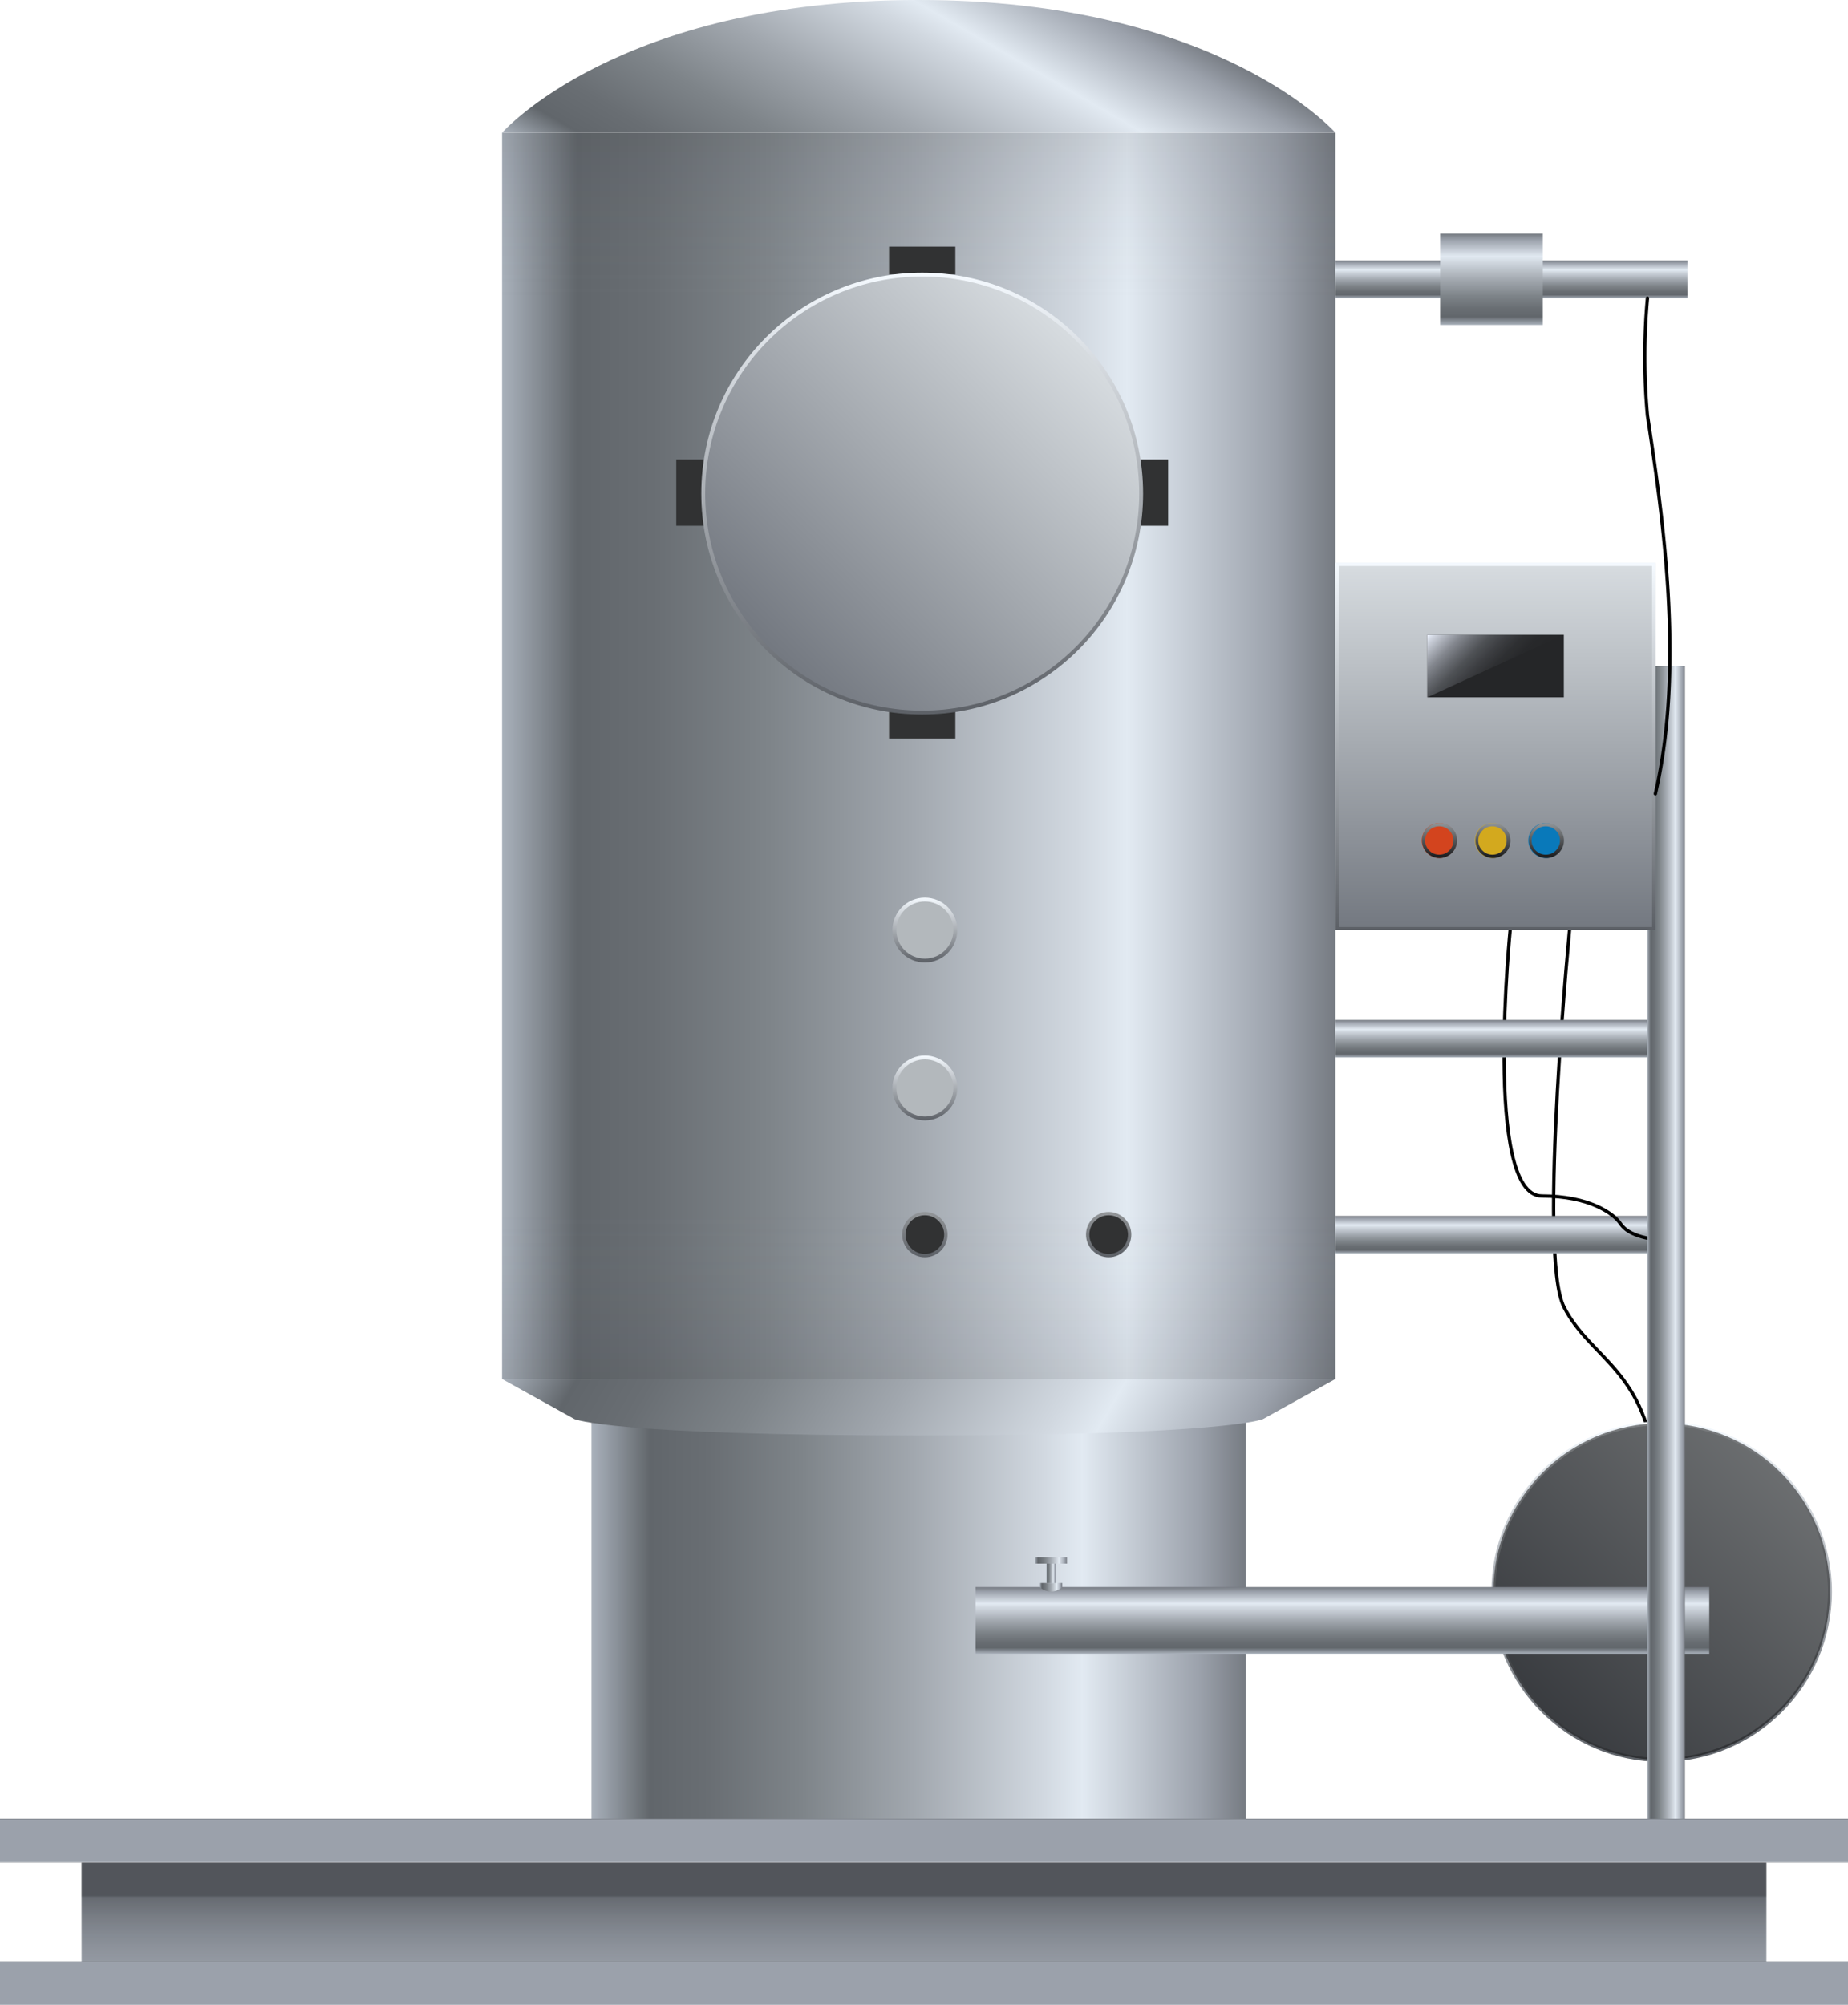 <svg xmlns="http://www.w3.org/2000/svg" xmlns:xlink="http://www.w3.org/1999/xlink" viewBox="0 0 138.25 150"><defs><style>.cls-1{fill:none;stroke:#000;stroke-linecap:round;}.cls-1,.cls-13,.cls-14,.cls-16,.cls-17,.cls-18,.cls-19{stroke-miterlimit:10;}.cls-1,.cls-16,.cls-19{stroke-width:0.25px;}.cls-2{fill:url(#未命名的渐变_121);}.cls-3{fill:url(#未命名的渐变_205);}.cls-4{fill:url(#未命名的渐变_205-2);}.cls-15,.cls-5{opacity:0.5;}.cls-5{fill:url(#未命名的渐变_16);}.cls-6{fill:url(#未命名的渐变_205-3);}.cls-7{fill:url(#未命名的渐变_121-2);}.cls-8,.cls-9{opacity:0.1;}.cls-8{fill:url(#未命名的渐变_255);}.cls-9{fill:url(#未命名的渐变_230);}.cls-10{fill:url(#未命名的渐变_121-3);}.cls-11{fill:url(#未命名的渐变_121-4);}.cls-12,.cls-16,.cls-19{fill:#313233;}.cls-13,.cls-14,.cls-17,.cls-18{stroke-width:0.29px;}.cls-13{fill:url(#未命名的渐变_2);stroke:url(#未命名的渐变_124);}.cls-14{fill:url(#未命名的渐变_2-2);stroke:url(#未命名的渐变_124-2);}.cls-16{stroke:url(#未命名的渐变_12);}.cls-17,.cls-18{fill:#b3b8bc;}.cls-17{stroke:url(#未命名的渐变_18);}.cls-18{stroke:url(#未命名的渐变_18-2);}.cls-19{stroke:url(#未命名的渐变_12-2);}.cls-20{fill:url(#未命名的渐变_121-5);}.cls-21{fill:url(#未命名的渐变_121-6);}.cls-22{fill:url(#未命名的渐变_121-7);}.cls-23{fill:url(#未命名的渐变_121-8);}.cls-24{fill:url(#未命名的渐变_121-9);}.cls-25{fill:url(#未命名的渐变_121-10);}.cls-26{fill:url(#未命名的渐变_121-11);}.cls-27{fill:url(#未命名的渐变_22);}.cls-28{fill:url(#未命名的渐变_124-3);}.cls-29{fill:#252628;}.cls-30{fill:url(#未命名的渐变_6);}.cls-31{fill:#d3441e;}.cls-32{fill:url(#未命名的渐变_240);}.cls-33{fill:#d3a91e;}.cls-34{fill:url(#未命名的渐变_240-2);}.cls-35{fill:#0979ba;}.cls-36{fill:url(#未命名的渐变_240-3);}.cls-37{fill:url(#未命名的渐变_121-12);}.cls-38{fill:url(#未命名的渐变_121-13);}</style><linearGradient id="未命名的渐变_121" x1="8.25" y1="-106.98" x2="8.25" y2="-155.94" gradientTransform="translate(60.48 246.86)" gradientUnits="userSpaceOnUse"><stop offset="0" stop-color="#a9b1bb"/><stop offset="0.09" stop-color="#61666b"/><stop offset="0.18" stop-color="#696e73"/><stop offset="0.32" stop-color="#7e8489"/><stop offset="0.49" stop-color="#a1a7ae"/><stop offset="0.69" stop-color="#d1d8e0"/><stop offset="0.75" stop-color="#e2eaf2"/><stop offset="0.93" stop-color="#9ba1ab"/><stop offset="1" stop-color="#767b82"/></linearGradient><linearGradient id="未命名的渐变_205" x1="-1057.76" y1="574.1" x2="-1054.48" y2="574.1" gradientTransform="translate(1125.25 -436.41)" gradientUnits="userSpaceOnUse"><stop offset="0" stop-color="#767b82"/><stop offset="0.02" stop-color="#9ba1ab"/><stop offset="0.98" stop-color="#9ba1ab"/><stop offset="0.99" stop-color="#d7dce0"/><stop offset="1" stop-color="#767b82"/></linearGradient><linearGradient id="未命名的渐变_205-2" x1="-1067.33" y1="574.1" x2="-1064.04" y2="574.1" gradientTransform="translate(2469.36 -431.07) scale(2.25 1)" xlink:href="#未命名的渐变_205"/><linearGradient id="未命名的渐变_16" x1="-1064.04" y1="574.1" x2="-1067.33" y2="574.1" gradientTransform="translate(2469.36 -431.07) scale(2.25 1)" gradientUnits="userSpaceOnUse"><stop offset="0" stop-color="#878d93" stop-opacity="0"/><stop offset="1" stop-color="#2e3033"/></linearGradient><linearGradient id="未命名的渐变_205-3" x1="-1047.09" y1="574.1" x2="-1043.8" y2="574.1" gradientTransform="translate(1114.57 -425.74)" xlink:href="#未命名的渐变_205"/><linearGradient id="未命名的渐变_121-2" x1="-50.61" y1="-100.29" x2="-50.61" y2="-162.63" gradientTransform="translate(119.34 188)" xlink:href="#未命名的渐变_121"/><linearGradient id="未命名的渐变_255" x1="-97.22" y1="-131.46" x2="-84.85" y2="-131.46" gradientTransform="translate(159.76 147.57)" gradientUnits="userSpaceOnUse"><stop offset="0" stop-color="#2e3033"/><stop offset="1" stop-color="#878d93" stop-opacity="0"/></linearGradient><linearGradient id="未命名的渐变_230" x1="-16.36" y1="-131.46" x2="-4" y2="-131.46" gradientTransform="translate(78.91 228.43)" xlink:href="#未命名的渐变_16"/><linearGradient id="未命名的渐变_121-3" x1="-83.72" y1="-123.67" x2="-111.4" y2="-139.65" gradientTransform="translate(-62.73 107.15) rotate(90)" xlink:href="#未命名的渐变_121"/><linearGradient id="未命名的渐变_121-4" x1="-132.89" y1="-108.08" x2="-159.88" y2="-154.84" gradientTransform="matrix(0, -1, -1, 0, -62.73, -43.24)" xlink:href="#未命名的渐变_121"/><linearGradient id="未命名的渐变_2" x1="80.57" y1="25.33" x2="57.4" y2="48.5" gradientUnits="userSpaceOnUse"><stop offset="0" stop-color="#d7dce0"/><stop offset="1" stop-color="#737880"/></linearGradient><linearGradient id="未命名的渐变_124" x1="68.99" y1="53.45" x2="68.99" y2="20.39" gradientUnits="userSpaceOnUse"><stop offset="0" stop-color="#5c6066"/><stop offset="1" stop-color="#f5faff"/></linearGradient><linearGradient id="未命名的渐变_2-2" x1="133.21" y1="110.15" x2="115.41" y2="127.96" xlink:href="#未命名的渐变_2"/><linearGradient id="未命名的渐变_124-2" x1="124.31" y1="131.79" x2="124.31" y2="106.32" xlink:href="#未命名的渐变_124"/><linearGradient id="未命名的渐变_12" x1="69.19" y1="94.04" x2="69.19" y2="90.66" gradientUnits="userSpaceOnUse"><stop offset="0" stop-color="#5c6066"/><stop offset="1" stop-color="#939699"/></linearGradient><linearGradient id="未命名的渐变_18" x1="69.19" y1="83.81" x2="69.19" y2="78.96" xlink:href="#未命名的渐变_124"/><linearGradient id="未命名的渐变_18-2" x1="69.19" y1="72" x2="69.19" y2="67.14" xlink:href="#未命名的渐变_124"/><linearGradient id="未命名的渐变_12-2" x1="82.94" y1="94.04" x2="82.94" y2="90.66" xlink:href="#未命名的渐变_12"/><linearGradient id="未命名的渐变_121-5" x1="113.07" y1="22.3" x2="113.07" y2="19.49" gradientTransform="matrix(1, 0, 0, 1, 0, 0)" xlink:href="#未命名的渐变_121"/><linearGradient id="未命名的渐变_121-6" x1="111.58" y1="24.31" x2="111.58" y2="17.48" gradientTransform="matrix(1, 0, 0, 1, 0, 0)" xlink:href="#未命名的渐变_121"/><linearGradient id="未命名的渐变_121-7" x1="111.58" y1="93.75" x2="111.58" y2="90.95" gradientTransform="matrix(1, 0, 0, 1, 0, 0)" xlink:href="#未命名的渐变_121"/><linearGradient id="未命名的渐变_121-8" x1="111.58" y1="79.1" x2="111.58" y2="76.29" gradientTransform="matrix(1, 0, 0, 1, 0, 0)" xlink:href="#未命名的渐变_121"/><linearGradient id="未命名的渐变_121-9" x1="100.42" y1="123.7" x2="100.42" y2="118.71" gradientTransform="matrix(1, 0, 0, 1, 0, 0)" xlink:href="#未命名的渐变_121"/><linearGradient id="未命名的渐变_121-10" x1="146.36" y1="40.31" x2="146.36" y2="37.5" gradientTransform="translate(-21.7 54.03)" xlink:href="#未命名的渐变_121"/><linearGradient id="未命名的渐变_121-11" x1="172.16" y1="85.77" x2="172.16" y2="84.09" gradientTransform="translate(163.56 -53.43) rotate(90)" xlink:href="#未命名的渐变_121"/><linearGradient id="未命名的渐变_22" x1="111.87" y1="69.57" x2="111.87" y2="42.09" gradientUnits="userSpaceOnUse"><stop offset="0" stop-color="#737880"/><stop offset="1" stop-color="#d7dce0"/></linearGradient><linearGradient id="未命名的渐变_124-3" x1="111.87" y1="69.57" x2="111.87" y2="42.09" xlink:href="#未命名的渐变_124"/><linearGradient id="未命名的渐变_6" x1="113.26" y1="51.2" x2="108.15" y2="46.09" gradientUnits="userSpaceOnUse"><stop offset="0" stop-color="#e8f0fd" stop-opacity="0"/><stop offset="0.16" stop-color="#e8f0fd" stop-opacity="0.01"/><stop offset="0.29" stop-color="#e8f0fd" stop-opacity="0.05"/><stop offset="0.41" stop-color="#e9f0fd" stop-opacity="0.12"/><stop offset="0.53" stop-color="#e9f1fd" stop-opacity="0.21"/><stop offset="0.63" stop-color="#eaf1fe" stop-opacity="0.33"/><stop offset="0.74" stop-color="#ebf1fe" stop-opacity="0.48"/><stop offset="0.84" stop-color="#ecf2fe" stop-opacity="0.66"/><stop offset="0.94" stop-color="#edf3ff" stop-opacity="0.85"/><stop offset="1" stop-color="#eef3ff"/></linearGradient><linearGradient id="未命名的渐变_240" x1="107.67" y1="64.18" x2="107.67" y2="61.56" gradientUnits="userSpaceOnUse"><stop offset="0" stop-color="#17181a"/><stop offset="1" stop-color="#929699"/></linearGradient><linearGradient id="未命名的渐变_240-2" x1="111.65" y1="64.18" x2="111.65" y2="61.56" xlink:href="#未命名的渐变_240"/><linearGradient id="未命名的渐变_240-3" x1="115.64" y1="64.18" x2="115.64" y2="61.56" xlink:href="#未命名的渐变_240"/><linearGradient id="未命名的渐变_121-12" x1="78.28" y1="117.68" x2="78.97" y2="117.68" gradientTransform="matrix(1, 0, 0, 1, 0, 0)" xlink:href="#未命名的渐变_121"/><linearGradient id="未命名的渐变_121-13" x1="77.43" y1="116.72" x2="79.82" y2="116.72" gradientTransform="matrix(1, 0, 0, 1, 0, 0)" xlink:href="#未命名的渐变_121"/></defs><title>Deaerator 2(除氧器2)</title><g id="图层_2" data-name="图层 2"><g id="图层_6" data-name="图层 6"><g id="Deaerator_2_除氧器2_" data-name="Deaerator 2(除氧器2)"><path class="cls-1" d="M117.51,68.61S115,93.83,117,97.76s6.27,4.75,6.86,12.55"/><rect class="cls-2" x="48.09" y="90.92" width="41.28" height="48.96" transform="translate(184.13 46.67) rotate(90)"/><rect class="cls-3" x="67.48" y="68.56" width="3.28" height="138.25" transform="matrix(0, 1, -1, 0, 206.81, 68.56)"/><rect class="cls-4" x="65.42" y="80.01" width="7.39" height="126.03" transform="translate(212.15 73.91) rotate(90)"/><rect class="cls-5" x="65.42" y="80.01" width="7.39" height="126.03" transform="translate(212.15 73.91) rotate(90)"/><rect class="cls-6" x="67.48" y="79.23" width="3.28" height="138.25" transform="matrix(0, 1, -1, 0, 217.48, 79.23)"/><rect class="cls-7" x="22.12" y="25.37" width="93.22" height="62.34" transform="translate(125.27 -12.19) rotate(90)"/><rect class="cls-8" x="62.55" y="-15.06" width="12.37" height="62.34" transform="translate(84.85 -52.62) rotate(90)"/><rect class="cls-9" x="62.55" y="65.8" width="12.37" height="62.34" transform="translate(165.7 28.23) rotate(90)"/><path class="cls-10" d="M37.56,9.93S46.26,0,68.73,0,99.9,9.93,99.9,9.93Z"/><path class="cls-11" d="M37.56,103.15l5.42,3s2.7,1.22,25.75,1.22,25.75-1.22,25.75-1.22l5.42-3Z"/><rect class="cls-12" x="66.51" y="53.16" width="4.96" height="2.08"/><rect class="cls-12" x="66.51" y="18.45" width="4.96" height="2.08"/><rect class="cls-12" x="83.87" y="35.81" width="4.96" height="2.08" transform="translate(49.5 123.2) rotate(-90)"/><rect class="cls-12" x="49.15" y="35.81" width="4.96" height="2.08" transform="translate(14.78 88.48) rotate(-90)"/><circle class="cls-13" cx="68.99" cy="36.92" r="16.38"/><circle class="cls-14" cx="124.31" cy="119.05" r="12.59"/><g class="cls-15"><circle cx="124.31" cy="119.05" r="12.59"/></g><circle class="cls-16" cx="69.19" cy="92.35" r="1.57"/><circle class="cls-17" cx="69.19" cy="81.38" r="2.28"/><circle class="cls-18" cx="69.19" cy="69.57" r="2.28"/><circle class="cls-19" cx="82.94" cy="92.35" r="1.57"/><rect class="cls-20" x="99.9" y="19.49" width="26.34" height="2.81"/><rect class="cls-21" x="107.74" y="17.48" width="7.68" height="6.83"/><rect class="cls-22" x="99.9" y="90.95" width="23.35" height="2.81"/><path class="cls-1" d="M113,69.3s-2.06,20.16,2.35,20.16c3.56,0,5.37,1.32,5.87,2.06.84,1.26,3.12,1.11,3.12,1.41"/><rect class="cls-23" x="99.9" y="76.29" width="23.35" height="2.81"/><rect class="cls-24" x="72.98" y="118.71" width="54.89" height="4.99"/><rect class="cls-25" x="81.54" y="91.53" width="86.22" height="2.81" transform="translate(217.58 -31.72) rotate(90)"/><path class="cls-26" d="M77.79,118.72v-.31h1.68v.31a1.31,1.31,0,0,1-.84.33A1.28,1.28,0,0,1,77.79,118.72Z"/><rect class="cls-27" x="99.9" y="42.09" width="23.94" height="27.48"/><path class="cls-28" d="M123.59,42.34v27H100.15v-27h23.44m.25-.25H99.9V69.57h23.94V42.09Z"/><rect class="cls-29" x="106.77" y="47.48" width="10.22" height="4.68"/><polygon class="cls-30" points="116.98 47.48 106.77 47.48 106.77 52.16 116.98 47.48"/><circle class="cls-31" cx="107.67" cy="62.87" r="1.31"/><path class="cls-32" d="M107.67,61.81a1.06,1.06,0,1,1-1.06,1.06,1.06,1.06,0,0,1,1.06-1.06m0-.25A1.31,1.31,0,1,0,109,62.87a1.3,1.3,0,0,0-1.31-1.31Z"/><circle class="cls-33" cx="111.65" cy="62.87" r="1.31"/><path class="cls-34" d="M111.65,61.81a1.06,1.06,0,1,1-1.06,1.06,1.06,1.06,0,0,1,1.06-1.06m0-.25A1.31,1.31,0,1,0,113,62.87a1.31,1.31,0,0,0-1.32-1.31Z"/><circle class="cls-35" cx="115.64" cy="62.87" r="1.31"/><path class="cls-36" d="M115.64,61.81a1.06,1.06,0,1,1,0,2.12,1.06,1.06,0,1,1,0-2.12m0-.25A1.31,1.31,0,1,0,117,62.87a1.31,1.31,0,0,0-1.31-1.31Z"/><path class="cls-1" d="M123.25,22.3a48.63,48.63,0,0,0,0,8.79c1.1,7.25,2.81,18.73.59,28.28"/><rect class="cls-37" x="78.28" y="116.95" width="0.68" height="1.46"/><rect class="cls-38" x="77.43" y="116.48" width="2.39" height="0.48"/></g></g></g></svg>